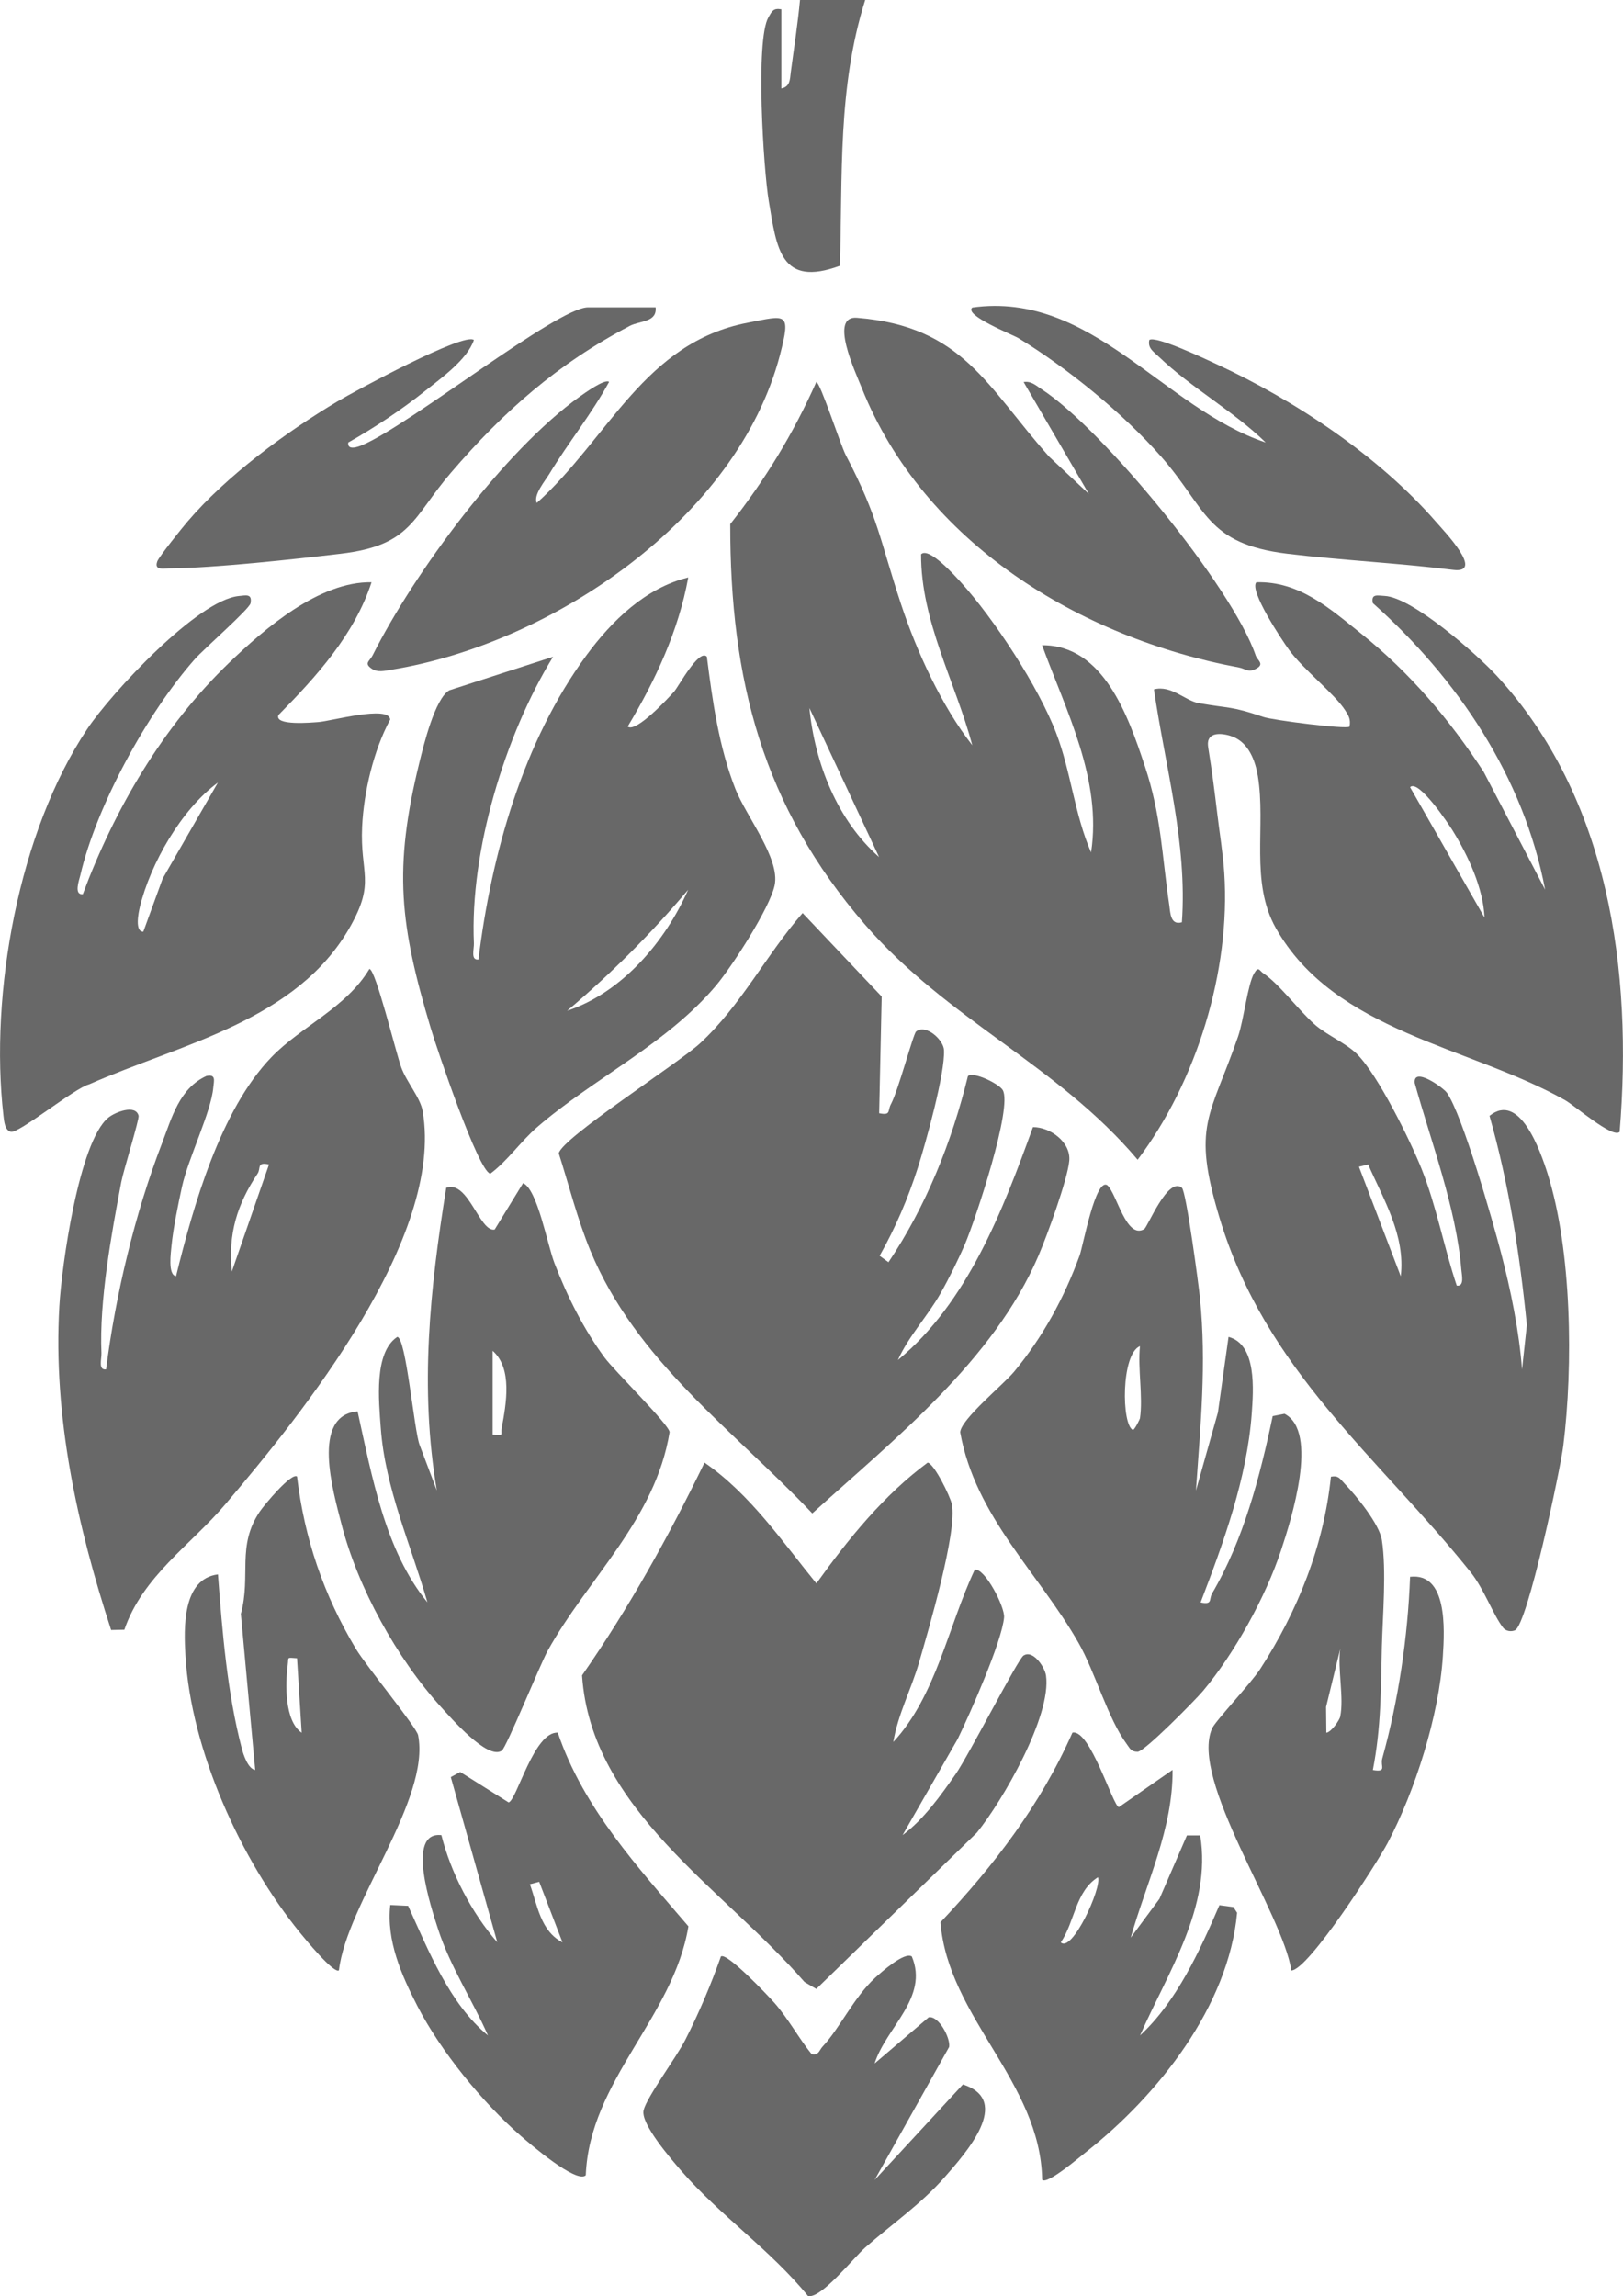 <!-- <svg id="loader-svg" xmlns="http://www.w3.org/2000/svg" viewBox="0 0 174.25 246.47">
  <defs>
    <clipPath id="reveal-clip">
      <rect id="reveal-rect" x="0" y="246.47" width="174.25" height="246.47" />
    </clipPath>
  </defs>
  <g clip-path="url(#reveal-clip)" fill="#216639">
    <path class="cls-1" d="M160.65,72.49c-2.17-2.34-9.05-8.38-11.99-8.52-.75-.03-1.48-.28-1.27.77,9.09,8.1,16.21,18.67,18.5,30.76l-6.6-12.65c-3.66-5.61-7.92-10.65-13.16-14.84-3.38-2.7-6.62-5.63-11.24-5.51-.82.85,2.74,6.21,3.5,7.25,1.52,2.1,4.87,4.7,6.02,6.48.4.61.62.99.48,1.77-.34.32-8.24-.7-9.22-1.03-3.58-1.21-3.49-.88-7-1.5-1.41-.25-2.94-1.96-4.78-1.47,1.21,8.32,3.6,16.52,3,25-1.26.37-1.24-1.08-1.36-1.88-.79-5.34-.85-9.59-2.62-14.89-1.78-5.37-4.44-13.01-11.03-12.97,2.59,7.08,6.45,14.44,5.26,22.24-1.77-4.05-2.16-8.65-3.73-12.77-1.89-4.98-6.67-12.28-10.26-16.24-.57-.62-3.43-3.84-4.26-2.99-.03,7.16,3.68,13.7,5.5,20.5-3.27-4.18-5.96-10.03-7.64-15.11-2.3-6.96-2.42-9.3-5.95-16.05-.58-1.12-2.74-7.83-3.16-7.83-2.47,5.54-5.49,10.49-9.24,15.25-.02,16.7,3.47,30.29,14.48,43,8.84,10.22,20.68,15.06,29.26,25.23,6.33-8.38,9.99-20.26,9.3-30.78-.14-2.12-.5-4.25-.75-6.36-.28-2.33-.57-4.64-.95-6.95-.04-.28-.09-.56-.03-.83.23-1.13,1.93-.78,2.67-.48,1.67.66,2.38,2.54,2.66,4.18.9,5.39-.87,11.41,1.95,16.38,6.33,11.14,20.76,12.65,31.05,18.45,1.03.58,5.12,4.15,5.85,3.4,1.42-17.25-1.11-35.87-13.24-49.01ZM86.9,76l7.48,16c-4.5-3.95-6.91-10.13-7.48-16ZM151.39,84.5c.9-.92,4.21,4.06,4.58,4.67,1.64,2.66,3.29,6.18,3.41,9.33l-7.99-14Z"/>
    <path class="cls-1" d="M94.4,119.5c1.29.26.87-.27,1.25-.97.81-1.5,2.39-7.55,2.71-7.81,1.05-.82,2.93.89,2.99,1.99.13,2.49-1.96,9.97-2.82,12.67-1.05,3.28-2.4,6.43-4.09,9.42l.95.69c4.06-6.06,6.79-12.89,8.53-19.98.61-.52,3.33.83,3.73,1.49,1.11,1.81-2.93,13.91-4.02,16.48-.73,1.71-1.73,3.73-2.65,5.35-1.39,2.46-3.42,4.58-4.58,7.16,7.48-6.16,11.27-16.09,14.5-25,1.83-.02,4.09,1.6,3.9,3.62s-2.38,8.03-3.32,10.21c-4.82,11.23-15.44,19.63-24.27,27.63-8.54-9.01-18.95-16.39-23.83-28.21-1.38-3.35-2.29-6.99-3.39-10.44.32-1.63,12.86-9.68,15.16-11.8,4.4-4.06,7.12-9.52,11.02-13.99l8.49,8.96-.27,12.52Z"/>
    <path class="cls-1" d="M95.9,187c4.62-4.98,5.89-12.43,8.75-18.5,1.05-.24,3.25,3.97,3.15,5.12-.23,2.59-3.68,10.38-4.98,13.05l-5.92,10.32c2.28-1.7,4.07-4.22,5.7-6.55,1.38-1.98,6.67-12.32,7.28-12.72,1.04-.69,2.3,1.28,2.42,2.12.63,4.32-4.67,13.49-7.42,16.88l-17.24,16.78-1.27-.75c-8.71-10.05-22.91-18.46-23.88-32.91,5.04-7.24,9.3-14.92,13.15-22.84,4.93,3.42,8.29,8.4,12.01,12.97,3.42-4.77,7.25-9.5,11.95-12.97.71.14,2.41,3.61,2.59,4.45.63,2.88-2.52,13.56-3.53,17.04-.83,2.85-2.26,5.54-2.75,8.49Z"/>
    <path class="cls-1" d="M73.89,62c-1.04,5.71-3.53,11.05-6.5,15.99.86.73,4.38-3.07,4.99-3.76.47-.53,2.66-4.63,3.51-3.74.61,4.8,1.29,9.68,3.06,14.19,1.17,2.97,4.82,7.47,4.22,10.34-.51,2.44-4.57,8.7-6.27,10.74-5.28,6.29-13.21,10.02-19.25,15.25-1.79,1.56-3.12,3.56-5.01,4.98-1.3-.28-5.75-13.46-6.39-15.61-3.32-11.1-4.03-17.1-1.23-28.5.47-1.93,1.68-6.89,3.22-7.78l11.14-3.6c-5.16,8.39-8.94,20.87-8.5,30.75.03.61-.38,1.86.49,1.74,1.38-11.27,4.79-23.4,11.6-32.66,2.73-3.71,6.35-7.23,10.91-8.34ZM60.89,108.5c5.92-1.97,10.55-7.45,12.99-12.99-4.02,4.75-8.24,8.98-12.99,12.99Z"/>
    <path class="cls-1" d="M13.34,174.94l-1.41.03c-3.64-11.15-6.24-22.9-5.56-34.74.24-4.24,2.09-17.64,5.25-20.25.73-.6,2.94-1.48,3.26-.21.09.36-1.63,5.9-1.86,7.11-1.06,5.6-2.37,12.76-2.13,18.37.03.61-.38,1.86.5,1.74,1.01-7.99,3.09-16.72,6-24.26,1.05-2.74,1.86-5.9,4.77-7.23,1.05-.22.81.5.74,1.24-.23,2.62-2.69,7.59-3.36,10.64-.4,1.82-.96,4.56-1.13,6.37-.06.65-.42,3.11.49,3.24,1.85-7.53,4.75-17.81,10.24-23.51,3.17-3.29,8.02-5.29,10.52-9.47.66,0,2.84,8.98,3.42,10.57s2.05,3.24,2.3,4.7c2.33,13.57-12.93,32.49-21.22,42.23-3.67,4.31-8.86,7.72-10.81,13.43ZM28.89,125c-1.37-.31-.85.42-1.24.99-2.19,3.28-3.18,6.5-2.76,10.5l3.99-11.49Z"/>
    <path class="cls-1" d="M145.72,113.18c2.22,2.21,5.7,9.25,6.92,12.33,1.61,4.05,2.38,8.37,3.76,12.49.86.13.53-1.19.49-1.73-.54-6.58-3.24-13.67-5-20.01-.19-1.82,3.05.47,3.46,1.05,1.68,2.41,4.92,13.77,5.81,17.19,1.04,3.99,1.94,8.38,2.25,12.5l.52-4.77c-.76-7.56-1.93-15.12-4.01-22.45,3.23-2.62,5.45,3.72,6.24,6.22,2.6,8.24,2.75,20.62,1.68,29.19-.31,2.5-3.83,19.19-5.19,19.81-.36.16-.95.14-1.29-.3-1.07-1.4-2.02-4.12-3.47-5.94-9.94-12.4-22.02-21.62-26.96-38.04-3.01-9.99-1.01-10.77,1.99-19.45.61-1.76,1.03-5.59,1.72-6.78.5-.85.58-.27,1.01,0,1.63,1.07,3.83,4.01,5.51,5.49,1.28,1.13,3.37,2,4.56,3.19ZM146.89,125l-.99.24,4.49,11.76c.51-4.38-1.82-8.18-3.5-12Z"/>
    <path class="cls-1" d="M39.89,62.5c-1.83,5.62-5.92,10.12-9.99,14.25-.5,1.2,3.66.8,4.27.76,1.35-.09,7.61-1.85,7.72-.27-1.78,3.29-2.83,7.77-3.01,11.48-.24,5.09,1.46,5.89-1.27,10.73-5.73,10.16-18.16,12.58-28.05,16.95-1.54.39-7.56,5.31-8.4,5.09-.66-.18-.72-1.14-.79-1.72-1.5-13.14,1.62-30.48,9.01-41.54,2.55-3.81,11.82-13.82,16.26-14.25.76-.07,1.45-.28,1.26.77-.11.62-5.01,4.9-5.99,6.01-5.07,5.74-10.57,15.75-12.29,23.21-.12.51-.72,2.1.27,2.02,3.42-9.17,8.6-18.01,15.68-24.82,3.88-3.73,9.72-8.76,15.32-8.67ZM15.39,100l2.07-5.68,5.93-10.31c-3.9,2.85-7.25,8.7-8.38,13.37-.12.51-.58,2.65.38,2.63Z"/>
    <path class="cls-1" d="M53.84,187.94c-1.53.96-5.4-3.51-6.46-4.67-4.78-5.26-8.99-12.87-10.74-19.76-.85-3.33-3.29-11.58,1.75-12.01,1.53,6.9,2.95,14.97,7.5,20.5-1.77-6.18-4.54-12.22-5.01-18.73-.21-2.9-.75-8.09,1.77-9.76.94,0,1.81,10.07,2.4,11.59l1.85,4.9c-1.86-10.98-.75-21.6,1.01-32.5,2.36-.87,3.59,4.82,5.2,4.48l3.05-4.98c1.55.68,2.6,6.61,3.38,8.62,1.38,3.57,3.11,7.04,5.38,10.12,1.05,1.42,6.93,7.19,6.97,7.99-1.53,9.36-8.73,15.64-13.07,23.43-.82,1.47-4.46,10.46-4.96,10.78ZM52.89,145v9c1.31.1.83.07.98-.75.47-2.53,1.18-6.36-.98-8.25Z"/>
    <path class="cls-1" d="M122.84,131.94c.38-.22,2.54-5.69,4.05-4.44.46.38,1.79,10.31,1.94,11.82.72,7.11.06,13.6-.43,20.68l2.36-8.38,1.14-8.11c3.05.8,2.67,5.7,2.49,8.24-.51,6.95-3.02,13.81-5.49,20.26,1.33.28.86-.34,1.24-.98,3.37-5.74,5.13-12.52,6.5-19.02l1.27-.25c3.72,1.92.73,11.33-.37,14.65-1.64,4.98-5.02,11.11-8.39,15.11-.82.97-6.28,6.52-7.01,6.52s-.83-.37-1.18-.84c-2-2.69-3.38-7.71-5.16-10.84-4.24-7.46-11.09-13.56-12.71-22.61.05-1.38,4.62-5.1,5.79-6.51,3.07-3.7,5.39-7.95,7.03-12.47.37-1.01,1.71-8.44,2.99-7.53,1.02.95,2.02,5.81,3.94,4.7ZM122.39,152.25c.34-2.34-.25-5.33,0-7.75-2.04.84-1.99,8.46-.75,9,.24-.12.73-1.16.75-1.25Z"/>
    <path class="cls-1" d="M59.89,186c2.75,8.12,8.64,14.49,14.02,20.78-1.62,9.79-10.62,16.56-11.02,26.72-.99.94-6.02-3.39-7-4.25-4.09-3.56-8.59-9.09-11.08-13.92-1.71-3.33-3.34-7.02-2.91-10.84l1.92.09c2.18,4.8,4.46,10.55,8.57,13.91-1.69-3.83-4.05-7.38-5.35-11.39-.75-2.31-3.5-10.54.35-10.11,1.01,4.04,3.26,8.37,6,11.5l-4.99-17.73,1.01-.55,5.2,3.27c.88-.26,2.73-7.65,5.28-7.49ZM57.89,202l-1,.26c.81,2.23,1.13,5.02,3.5,6.24l-2.5-6.5Z"/>
    <path class="cls-1" d="M125.89,190c.05,6.3-2.8,12.06-4.49,17.99l3.08-4.16,2.95-6.81h1.43c1.25,7.69-3.48,14.69-6.46,21.47,3.91-3.6,6.42-9.1,8.52-13.98l1.5.2.4.61c-.92,10.04-8.49,19.59-16.19,25.66-.69.54-4.19,3.55-4.74,3.01-.16-10.5-10.1-17.42-10.92-27.64,5.79-6.15,10.73-12.6,14.17-20.36,1.9-.43,4.36,7.94,4.99,7.99l5.75-3.99ZM113.89,208.5c1.19,1.19,4.43-5.88,3.99-6.99-2.43,1.51-2.48,4.79-3.99,6.99Z"/>
    <path class="cls-1" d="M97.89,210c1.87,4.42-2.76,7.62-3.99,11.5l5.81-4.96c1.07-.19,2.36,2.24,2.19,3.19l-8,14.28,9.48-10.26c5.37,1.73.3,7.38-2,10-2.56,2.9-5.62,4.98-8.49,7.51-1.28,1.13-4.77,5.55-6.14,5.2-4.04-4.96-9.44-8.63-13.61-13.44-1.08-1.25-4.4-5.07-4.04-6.51s3.5-5.63,4.48-7.56c1.46-2.86,2.75-5.91,3.82-8.94.64-.46,5.06,4.21,5.75,4.99,1.49,1.7,2.58,3.75,4,5.51.73.18.82-.46,1.17-.83,1.82-1.93,3.37-5.3,5.63-7.37.64-.59,3.16-2.83,3.94-2.3Z"/>
    <path class="cls-1" d="M31.89,158.5c.8,6.68,2.86,12.7,6.3,18.46,1.08,1.82,6.53,8.44,6.7,9.3,1.36,6.89-7.68,18.12-8.5,25.24-.54.41-3.67-3.41-4.19-4.05-6.35-7.8-11.69-19.58-12.29-29.71-.18-3.03-.33-8.26,3.49-8.74.47,6.17.99,12.68,2.56,18.69.16.62.67,2.2,1.44,2.3l-1.54-16.75c1.12-4.13-.48-7.28,2.04-11,.43-.64,3.37-4.19,3.99-3.75ZM31.89,178c-1.17-.07-.88-.17-1,.74-.26,2-.35,6,1.5,7.26l-.5-8Z"/>
    <path class="cls-1" d="M147.4,190c1.54.26.78-.43,1-1.22,1.74-6.24,2.75-13.06,2.99-19.52,4.02-.47,3.71,5.59,3.52,8.52-.4,6.32-2.98,14.48-5.94,20.07-1.15,2.17-8.49,13.62-10.33,13.67-.88-6.05-10.97-20.53-8.5-26,.37-.81,4.14-4.8,5.15-6.35,4.03-6.21,6.84-13.25,7.6-20.65.83-.19,1.01.27,1.49.76,1.24,1.28,3.71,4.32,3.98,6.02.51,3.27.09,8.12,0,11.45-.11,4.63-.07,8.66-.97,13.27ZM143.89,184.25c.42-1.97-.3-5.11,0-7.25l-1.52,6.23.03,2.77c.56-.09,1.41-1.36,1.5-1.75Z"/>
    <path class="cls-1" d="M65.39,41c-1.87,3.44-4.38,6.51-6.4,9.85-.47.78-1.75,2.28-1.36,3.14,7.76-7,11.54-17.21,22.65-19.35,4.14-.8,4.68-1.23,3.46,3.46-4.6,17.58-24.46,30.99-41.72,33.79-.73.12-1.48.33-2.14-.13-.82-.58-.19-.79.12-1.4,4.43-8.85,14.2-22.04,22.23-27.78.51-.36,2.73-1.97,3.17-1.58Z"/>
    <path class="cls-1" d="M116.89,53l-6.99-11.99c.82-.14,1.34.39,1.96.79,6.54,4.25,20.46,21.24,22.95,28.55.19.54.98.91.09,1.41s-1.17.02-1.89-.11c-17.07-3.17-33.85-13.38-40.49-30.01-.71-1.77-3.52-7.77-.52-7.53,11.41.92,13.96,7.42,20.64,14.91l4.25,3.99Z"/>
    <path class="cls-1" d="M70.39,33c.16,1.61-1.69,1.42-2.77,1.98-7.74,4.06-13.57,9.19-19.22,15.78-4.12,4.8-4.2,7.78-11.82,8.68-4.97.59-13.63,1.54-18.43,1.57-.61,0-1.63.24-1.26-.76.19-.5,2.66-3.59,3.24-4.26,4.2-4.92,10.55-9.59,16.1-12.9,1.85-1.1,13.65-7.48,14.65-6.59-.74,2.12-3.48,4.06-5.26,5.48-2.53,2.02-5.42,3.93-8.23,5.52-.12.91,1.08.46,1.52.27,5.1-2.16,20.94-14.78,24.22-14.78h7.25Z"/>
    <path class="cls-1" d="M135.89,47.5c-3.43-3.36-8.06-5.91-11.51-9.24-.54-.52-1.17-.88-.99-1.76.61-.54,6.12,2.08,7.18,2.57,8.47,3.91,17.44,9.87,23.58,16.92.91,1.05,5.31,5.61,1.86,5.18-5.95-.74-11.92-1.02-17.8-1.73-8.77-1.07-8.64-4.84-13.56-10.44-4.08-4.64-10.02-9.47-15.3-12.7-.63-.38-5.91-2.46-4.96-3.29,12.79-1.78,20.46,10.78,31.5,14.49Z"/>
    <path class="cls-1" d="M92.89,0c-2.98,9.45-2.41,18.81-2.72,28.53-6.37,2.34-6.78-1.85-7.63-6.93-.58-3.43-1.45-17.3-.04-19.74.37-.65.53-1.02,1.39-.86v8.5c.94-.19.92-.98,1.01-1.74.34-2.59.75-5.17.99-7.76h7Z"/>
  
  </g>
</svg> -->

<svg id="loader-svg" xmlns="http://www.w3.org/2000/svg" viewBox="0 0 174.25 246.47">
  <defs>
    <clipPath id="reveal-clip">
      <path id="reveal-wave" d="" />
    </clipPath>
  </defs>

  <!-- Capa 1: Silueta gris estática -->
  <g class="loader-outline" fill="#686868">
    <path class="cls-1" d="M160.65,72.49c-2.17-2.34-9.05-8.38-11.99-8.52-.75-.03-1.48-.28-1.27.77,9.09,8.1,16.21,18.67,18.5,30.76l-6.6-12.65c-3.66-5.61-7.92-10.65-13.16-14.84-3.38-2.7-6.62-5.63-11.24-5.51-.82.85,2.74,6.21,3.5,7.25,1.52,2.1,4.87,4.7,6.02,6.48.4.61.62.99.48,1.77-.34.32-8.24-.7-9.22-1.03-3.58-1.21-3.49-.88-7-1.5-1.41-.25-2.94-1.96-4.78-1.47,1.21,8.32,3.6,16.52,3,25-1.26.37-1.24-1.08-1.36-1.88-.79-5.34-.85-9.59-2.62-14.89-1.78-5.37-4.44-13.01-11.03-12.97,2.59,7.08,6.45,14.44,5.26,22.24-1.77-4.05-2.16-8.65-3.73-12.77-1.89-4.98-6.67-12.28-10.26-16.24-.57-.62-3.43-3.84-4.26-2.99-.03,7.16,3.68,13.7,5.5,20.5-3.27-4.18-5.96-10.03-7.64-15.11-2.3-6.96-2.42-9.3-5.95-16.05-.58-1.12-2.74-7.83-3.16-7.83-2.47,5.54-5.49,10.49-9.24,15.25-.02,16.7,3.47,30.29,14.48,43,8.84,10.22,20.68,15.06,29.26,25.23,6.33-8.38,9.99-20.26,9.3-30.78-.14-2.12-.5-4.25-.75-6.36-.28-2.33-.57-4.64-.95-6.95-.04-.28-.09-.56-.03-.83.23-1.13,1.93-.78,2.67-.48,1.67.66,2.38,2.54,2.66,4.18.9,5.39-.87,11.41,1.95,16.38,6.33,11.14,20.76,12.65,31.05,18.45,1.03.58,5.12,4.15,5.85,3.4,1.42-17.25-1.11-35.87-13.24-49.01ZM86.9,76l7.48,16c-4.5-3.95-6.91-10.13-7.48-16ZM151.39,84.5c.9-.92,4.21,4.06,4.58,4.67,1.64,2.66,3.29,6.18,3.41,9.33l-7.99-14Z"/>
    <path class="cls-1" d="M94.4,119.5c1.29.26.87-.27,1.25-.97.81-1.5,2.39-7.55,2.71-7.81,1.05-.82,2.93.89,2.99,1.99.13,2.49-1.96,9.97-2.82,12.67-1.05,3.28-2.4,6.43-4.09,9.42l.95.69c4.06-6.06,6.79-12.89,8.53-19.98.61-.52,3.33.83,3.73,1.49,1.11,1.81-2.93,13.91-4.02,16.48-.73,1.71-1.73,3.73-2.65,5.35-1.39,2.46-3.42,4.58-4.58,7.16,7.48-6.16,11.27-16.09,14.5-25,1.83-.02,4.09,1.6,3.9,3.62s-2.38,8.03-3.32,10.21c-4.82,11.23-15.44,19.63-24.27,27.63-8.54-9.01-18.95-16.39-23.83-28.21-1.38-3.35-2.29-6.99-3.39-10.44.32-1.63,12.86-9.68,15.16-11.8,4.4-4.06,7.12-9.52,11.02-13.99l8.49,8.96-.27,12.52Z"/>
    <path class="cls-1" d="M95.9,187c4.62-4.98,5.89-12.43,8.75-18.5,1.05-.24,3.25,3.97,3.15,5.12-.23,2.59-3.68,10.38-4.98,13.05l-5.92,10.32c2.28-1.7,4.07-4.22,5.7-6.55,1.38-1.98,6.67-12.32,7.28-12.72,1.04-.69,2.3,1.28,2.42,2.12.63,4.32-4.67,13.49-7.42,16.88l-17.24,16.78-1.27-.75c-8.71-10.05-22.91-18.46-23.88-32.91,5.04-7.24,9.3-14.92,13.15-22.84,4.93,3.42,8.29,8.4,12.01,12.97,3.42-4.77,7.25-9.5,11.95-12.97.71.14,2.41,3.61,2.59,4.45.63,2.88-2.52,13.56-3.53,17.04-.83,2.85-2.26,5.54-2.75,8.49Z"/>
    <path class="cls-1" d="M73.89,62c-1.04,5.71-3.53,11.05-6.5,15.99.86.73,4.38-3.07,4.99-3.76.47-.53,2.66-4.63,3.51-3.74.61,4.8,1.29,9.68,3.06,14.19,1.17,2.97,4.82,7.47,4.22,10.34-.51,2.44-4.57,8.7-6.27,10.74-5.28,6.29-13.21,10.02-19.25,15.25-1.79,1.56-3.12,3.56-5.01,4.98-1.3-.28-5.75-13.46-6.39-15.61-3.32-11.1-4.03-17.1-1.23-28.5.47-1.93,1.68-6.89,3.22-7.78l11.14-3.6c-5.16,8.39-8.94,20.87-8.5,30.75.03.61-.38,1.86.49,1.74,1.38-11.27,4.79-23.4,11.6-32.66,2.73-3.71,6.35-7.23,10.91-8.34ZM60.89,108.5c5.92-1.97,10.55-7.45,12.99-12.99-4.02,4.75-8.24,8.98-12.99,12.99Z"/>
    <path class="cls-1" d="M13.34,174.94l-1.41.03c-3.64-11.15-6.24-22.9-5.56-34.74.24-4.24,2.09-17.64,5.25-20.25.73-.6,2.94-1.48,3.26-.21.09.36-1.63,5.9-1.86,7.11-1.06,5.6-2.37,12.76-2.13,18.37.03.61-.38,1.86.5,1.74,1.01-7.99,3.09-16.72,6-24.26,1.05-2.74,1.86-5.9,4.77-7.23,1.05-.22.81.5.74,1.24-.23,2.62-2.69,7.59-3.36,10.64-.4,1.82-.96,4.56-1.13,6.37-.06.65-.42,3.11.49,3.24,1.85-7.53,4.75-17.81,10.24-23.51,3.17-3.29,8.02-5.29,10.52-9.47.66,0,2.84,8.98,3.42,10.57s2.05,3.24,2.3,4.7c2.33,13.57-12.93,32.49-21.22,42.23-3.67,4.31-8.86,7.72-10.81,13.43ZM28.89,125c-1.37-.31-.85.42-1.24.99-2.19,3.28-3.18,6.5-2.76,10.5l3.99-11.49Z"/>
    <path class="cls-1" d="M145.72,113.18c2.22,2.21,5.7,9.25,6.92,12.33,1.61,4.05,2.38,8.37,3.76,12.49.86.13.53-1.19.49-1.73-.54-6.58-3.24-13.67-5-20.01-.19-1.82,3.05.47,3.46,1.05,1.68,2.41,4.92,13.77,5.81,17.19,1.04,3.99,1.94,8.38,2.25,12.5l.52-4.77c-.76-7.56-1.93-15.12-4.01-22.45,3.23-2.62,5.45,3.72,6.24,6.22,2.6,8.24,2.75,20.62,1.68,29.19-.31,2.5-3.83,19.19-5.19,19.81-.36.16-.95.14-1.29-.3-1.07-1.4-2.02-4.12-3.47-5.94-9.94-12.4-22.02-21.62-26.96-38.04-3.01-9.99-1.01-10.77,1.99-19.45.61-1.76,1.03-5.59,1.72-6.78.5-.85.58-.27,1.01,0,1.63,1.07,3.83,4.01,5.51,5.49,1.28,1.13,3.37,2,4.56,3.19ZM146.89,125l-.99.24,4.49,11.76c.51-4.38-1.82-8.18-3.5-12Z"/>
    <path class="cls-1" d="M39.89,62.5c-1.83,5.62-5.92,10.12-9.99,14.25-.5,1.2,3.66.8,4.27.76,1.35-.09,7.61-1.85,7.72-.27-1.78,3.29-2.83,7.77-3.01,11.48-.24,5.09,1.46,5.89-1.27,10.73-5.73,10.16-18.16,12.58-28.05,16.95-1.54.39-7.56,5.31-8.4,5.09-.66-.18-.72-1.14-.79-1.72-1.5-13.14,1.62-30.48,9.01-41.54,2.55-3.81,11.82-13.82,16.26-14.25.76-.07,1.45-.28,1.26.77-.11.62-5.01,4.9-5.99,6.01-5.07,5.74-10.57,15.75-12.29,23.21-.12.51-.72,2.1.27,2.02,3.42-9.17,8.6-18.01,15.68-24.82,3.88-3.73,9.72-8.76,15.32-8.67ZM15.39,100l2.07-5.68,5.93-10.31c-3.9,2.85-7.25,8.7-8.38,13.37-.12.51-.58,2.65.38,2.63Z"/>
    <path class="cls-1" d="M53.84,187.94c-1.53.96-5.4-3.51-6.46-4.67-4.78-5.26-8.99-12.87-10.74-19.76-.85-3.33-3.29-11.58,1.75-12.01,1.53,6.9,2.95,14.97,7.5,20.5-1.77-6.18-4.54-12.22-5.01-18.73-.21-2.9-.75-8.09,1.77-9.76.94,0,1.81,10.07,2.4,11.59l1.85,4.9c-1.86-10.98-.75-21.6,1.01-32.5,2.36-.87,3.59,4.82,5.2,4.48l3.05-4.98c1.55.68,2.6,6.61,3.38,8.62,1.38,3.57,3.11,7.04,5.38,10.12,1.05,1.42,6.93,7.19,6.97,7.99-1.53,9.36-8.73,15.64-13.07,23.43-.82,1.47-4.46,10.46-4.96,10.78ZM52.89,145v9c1.31.1.83.07.98-.75.47-2.53,1.18-6.36-.98-8.25Z"/>
    <path class="cls-1" d="M122.84,131.94c.38-.22,2.54-5.69,4.05-4.44.46.38,1.79,10.31,1.94,11.82.72,7.11.06,13.6-.43,20.68l2.36-8.38,1.14-8.11c3.05.8,2.67,5.7,2.49,8.24-.51,6.95-3.02,13.81-5.49,20.26,1.33.28.86-.34,1.24-.98,3.37-5.74,5.13-12.52,6.5-19.02l1.27-.25c3.72,1.92.73,11.33-.37,14.65-1.64,4.98-5.02,11.11-8.39,15.11-.82.97-6.28,6.52-7.01,6.52s-.83-.37-1.18-.84c-2-2.69-3.38-7.71-5.16-10.84-4.24-7.46-11.09-13.56-12.71-22.61.05-1.38,4.62-5.1,5.79-6.51,3.07-3.7,5.39-7.95,7.03-12.47.37-1.01,1.71-8.44,2.99-7.53,1.02.95,2.02,5.81,3.94,4.7ZM122.39,152.25c.34-2.34-.25-5.33,0-7.75-2.04.84-1.99,8.46-.75,9,.24-.12.73-1.16.75-1.25Z"/>
    <path class="cls-1" d="M59.89,186c2.75,8.12,8.64,14.49,14.02,20.78-1.62,9.79-10.62,16.56-11.02,26.72-.99.94-6.02-3.39-7-4.25-4.09-3.56-8.59-9.09-11.08-13.92-1.71-3.33-3.34-7.02-2.91-10.84l1.92.09c2.18,4.8,4.46,10.55,8.57,13.91-1.69-3.83-4.05-7.38-5.35-11.39-.75-2.31-3.5-10.54.35-10.11,1.01,4.04,3.26,8.37,6,11.5l-4.99-17.73,1.01-.55,5.2,3.27c.88-.26,2.73-7.65,5.28-7.49ZM57.89,202l-1,.26c.81,2.23,1.13,5.02,3.5,6.24l-2.5-6.5Z"/>
    <path class="cls-1" d="M125.89,190c.05,6.3-2.8,12.06-4.49,17.99l3.08-4.16,2.95-6.81h1.43c1.25,7.69-3.48,14.69-6.46,21.47,3.91-3.6,6.42-9.1,8.52-13.98l1.5.2.4.61c-.92,10.04-8.49,19.59-16.19,25.66-.69.54-4.19,3.55-4.74,3.01-.16-10.5-10.1-17.42-10.92-27.64,5.79-6.15,10.73-12.6,14.17-20.36,1.9-.43,4.36,7.94,4.99,7.99l5.75-3.99ZM113.89,208.5c1.19,1.19,4.43-5.88,3.99-6.99-2.43,1.51-2.48,4.79-3.99,6.99Z"/>
    <path class="cls-1" d="M97.89,210c1.87,4.42-2.76,7.62-3.99,11.5l5.81-4.96c1.07-.19,2.36,2.24,2.19,3.19l-8,14.28,9.48-10.26c5.37,1.73.3,7.38-2,10-2.56,2.9-5.62,4.98-8.49,7.51-1.28,1.13-4.77,5.55-6.14,5.2-4.04-4.96-9.44-8.63-13.61-13.44-1.08-1.25-4.4-5.07-4.04-6.51s3.5-5.63,4.48-7.56c1.46-2.86,2.75-5.91,3.82-8.94.64-.46,5.06,4.21,5.75,4.99,1.49,1.7,2.58,3.75,4,5.51.73.18.82-.46,1.17-.83,1.82-1.93,3.37-5.3,5.63-7.37.64-.59,3.16-2.83,3.94-2.3Z"/>
    <path class="cls-1" d="M31.89,158.5c.8,6.68,2.86,12.7,6.3,18.46,1.08,1.82,6.53,8.44,6.7,9.3,1.36,6.89-7.68,18.12-8.5,25.24-.54.41-3.67-3.41-4.19-4.05-6.35-7.8-11.69-19.58-12.29-29.71-.18-3.03-.33-8.26,3.49-8.74.47,6.17.99,12.68,2.56,18.69.16.62.67,2.2,1.44,2.3l-1.54-16.75c1.12-4.13-.48-7.28,2.04-11,.43-.64,3.37-4.19,3.99-3.75ZM31.89,178c-1.17-.07-.88-.17-1,.74-.26,2-.35,6,1.5,7.26l-.5-8Z"/>
    <path class="cls-1" d="M147.4,190c1.54.26.78-.43,1-1.22,1.74-6.24,2.75-13.06,2.99-19.52,4.02-.47,3.71,5.59,3.52,8.52-.4,6.32-2.98,14.48-5.94,20.07-1.15,2.17-8.49,13.62-10.33,13.67-.88-6.05-10.97-20.53-8.5-26,.37-.81,4.14-4.8,5.15-6.35,4.03-6.21,6.84-13.25,7.6-20.65.83-.19,1.01.27,1.49.76,1.24,1.28,3.71,4.32,3.98,6.02.51,3.27.09,8.12,0,11.45-.11,4.63-.07,8.66-.97,13.27ZM143.89,184.25c.42-1.97-.3-5.11,0-7.25l-1.52,6.23.03,2.77c.56-.09,1.41-1.36,1.5-1.75Z"/>
    <path class="cls-1" d="M65.39,41c-1.87,3.44-4.38,6.51-6.4,9.85-.47.78-1.75,2.28-1.36,3.14,7.76-7,11.54-17.21,22.65-19.35,4.14-.8,4.68-1.23,3.46,3.46-4.6,17.58-24.46,30.99-41.72,33.79-.73.12-1.48.33-2.14-.13-.82-.58-.19-.79.12-1.4,4.43-8.85,14.2-22.04,22.23-27.78.51-.36,2.73-1.97,3.17-1.58Z"/>
    <path class="cls-1" d="M116.89,53l-6.99-11.99c.82-.14,1.34.39,1.96.79,6.54,4.25,20.46,21.24,22.95,28.55.19.54.98.91.09,1.41s-1.17.02-1.89-.11c-17.07-3.17-33.85-13.38-40.49-30.01-.71-1.77-3.52-7.77-.52-7.53,11.41.92,13.96,7.42,20.64,14.91l4.25,3.99Z"/>
    <path class="cls-1" d="M70.39,33c.16,1.61-1.69,1.42-2.77,1.98-7.74,4.06-13.57,9.19-19.22,15.78-4.12,4.8-4.2,7.78-11.82,8.68-4.97.59-13.63,1.54-18.43,1.57-.61,0-1.63.24-1.26-.76.19-.5,2.66-3.59,3.24-4.26,4.2-4.92,10.55-9.59,16.1-12.9,1.85-1.1,13.65-7.48,14.65-6.59-.74,2.12-3.48,4.06-5.26,5.48-2.53,2.02-5.42,3.93-8.23,5.52-.12.91,1.08.46,1.52.27,5.1-2.16,20.94-14.78,24.22-14.78h7.25Z"/>
    <path class="cls-1" d="M135.89,47.5c-3.43-3.36-8.06-5.91-11.51-9.24-.54-.52-1.17-.88-.99-1.76.61-.54,6.12,2.08,7.18,2.57,8.47,3.91,17.44,9.87,23.58,16.92.91,1.05,5.31,5.61,1.86,5.18-5.95-.74-11.92-1.02-17.8-1.73-8.77-1.07-8.64-4.84-13.56-10.44-4.08-4.64-10.02-9.47-15.3-12.7-.63-.38-5.91-2.46-4.96-3.29,12.79-1.78,20.46,10.78,31.5,14.49Z"/>
    <path class="cls-1" d="M92.89,0c-2.98,9.45-2.41,18.81-2.72,28.53-6.37,2.34-6.78-1.85-7.63-6.93-.58-3.43-1.45-17.3-.04-19.74.37-.65.53-1.02,1.39-.86v8.5c.94-.19.92-.98,1.01-1.74.34-2.59.75-5.17.99-7.76h7Z"/>
  </g>

  <!-- Capa 2: Relleno verde con clip animado -->
  <g class="loader-fill" clip-path="url(#reveal-clip)" fill="#216639">
    <path class="cls-1" d="M160.65,72.49c-2.17-2.34-9.05-8.38-11.99-8.52-.75-.03-1.48-.28-1.27.77,9.09,8.1,16.21,18.67,18.5,30.76l-6.6-12.65c-3.66-5.61-7.92-10.65-13.16-14.84-3.38-2.7-6.62-5.63-11.24-5.51-.82.85,2.74,6.21,3.5,7.25,1.52,2.1,4.87,4.7,6.02,6.48.4.61.62.99.48,1.77-.34.32-8.24-.7-9.22-1.03-3.58-1.21-3.49-.88-7-1.5-1.41-.25-2.94-1.96-4.78-1.47,1.21,8.32,3.6,16.52,3,25-1.26.37-1.24-1.08-1.36-1.88-.79-5.34-.85-9.59-2.62-14.89-1.78-5.37-4.44-13.01-11.03-12.97,2.59,7.08,6.45,14.44,5.26,22.24-1.77-4.05-2.16-8.65-3.73-12.77-1.89-4.98-6.67-12.28-10.26-16.24-.57-.62-3.43-3.84-4.26-2.99-.03,7.16,3.68,13.7,5.5,20.5-3.27-4.18-5.96-10.03-7.64-15.11-2.3-6.96-2.42-9.3-5.95-16.05-.58-1.12-2.74-7.83-3.16-7.83-2.47,5.54-5.49,10.49-9.24,15.25-.02,16.7,3.47,30.29,14.48,43,8.84,10.22,20.68,15.06,29.26,25.23,6.33-8.38,9.99-20.26,9.3-30.78-.14-2.12-.5-4.25-.75-6.36-.28-2.33-.57-4.64-.95-6.95-.04-.28-.09-.56-.03-.83.23-1.13,1.93-.78,2.67-.48,1.67.66,2.38,2.54,2.66,4.18.9,5.39-.87,11.41,1.95,16.38,6.33,11.14,20.76,12.65,31.05,18.45,1.03.58,5.12,4.15,5.85,3.4,1.42-17.25-1.11-35.87-13.24-49.01ZM86.9,76l7.48,16c-4.5-3.95-6.91-10.13-7.48-16ZM151.39,84.5c.9-.92,4.21,4.06,4.58,4.67,1.64,2.66,3.29,6.18,3.41,9.33l-7.99-14Z"/>
    <path class="cls-1" d="M94.4,119.5c1.29.26.87-.27,1.25-.97.81-1.5,2.39-7.55,2.71-7.81,1.05-.82,2.93.89,2.99,1.99.13,2.49-1.96,9.97-2.82,12.67-1.05,3.28-2.4,6.43-4.09,9.42l.95.69c4.06-6.06,6.79-12.89,8.53-19.98.61-.52,3.33.83,3.73,1.49,1.11,1.81-2.93,13.91-4.02,16.48-.73,1.71-1.73,3.73-2.65,5.35-1.39,2.46-3.42,4.58-4.58,7.16,7.48-6.16,11.27-16.09,14.5-25,1.83-.02,4.09,1.6,3.9,3.62s-2.38,8.03-3.32,10.21c-4.82,11.23-15.44,19.63-24.27,27.63-8.54-9.01-18.95-16.39-23.83-28.21-1.38-3.35-2.29-6.99-3.39-10.44.32-1.63,12.86-9.68,15.16-11.8,4.4-4.06,7.12-9.52,11.02-13.99l8.49,8.96-.27,12.52Z"/>
    <path class="cls-1" d="M95.9,187c4.62-4.98,5.89-12.43,8.75-18.5,1.05-.24,3.25,3.97,3.15,5.12-.23,2.59-3.68,10.38-4.98,13.05l-5.92,10.32c2.28-1.7,4.07-4.22,5.7-6.55,1.38-1.98,6.67-12.32,7.28-12.72,1.04-.69,2.3,1.28,2.42,2.12.63,4.32-4.67,13.49-7.42,16.88l-17.24,16.78-1.27-.75c-8.71-10.05-22.91-18.46-23.88-32.91,5.04-7.24,9.3-14.92,13.15-22.84,4.93,3.42,8.29,8.4,12.01,12.97,3.42-4.77,7.25-9.5,11.95-12.97.71.14,2.41,3.61,2.59,4.45.63,2.88-2.52,13.56-3.53,17.04-.83,2.85-2.26,5.54-2.75,8.49Z"/>
    <path class="cls-1" d="M73.89,62c-1.04,5.71-3.53,11.05-6.5,15.99.86.73,4.38-3.07,4.99-3.76.47-.53,2.66-4.63,3.51-3.74.61,4.8,1.29,9.68,3.06,14.19,1.17,2.97,4.82,7.47,4.22,10.34-.51,2.44-4.57,8.7-6.27,10.74-5.28,6.29-13.21,10.02-19.25,15.25-1.79,1.56-3.12,3.56-5.01,4.98-1.3-.28-5.75-13.46-6.39-15.61-3.32-11.1-4.03-17.1-1.23-28.5.47-1.93,1.68-6.89,3.22-7.78l11.14-3.6c-5.16,8.39-8.94,20.87-8.5,30.75.03.61-.38,1.86.49,1.74,1.38-11.27,4.79-23.4,11.6-32.66,2.73-3.71,6.35-7.23,10.91-8.34ZM60.89,108.5c5.92-1.97,10.55-7.45,12.99-12.99-4.02,4.75-8.24,8.98-12.99,12.99Z"/>
    <path class="cls-1" d="M13.34,174.94l-1.41.03c-3.64-11.15-6.24-22.9-5.56-34.74.24-4.24,2.09-17.64,5.25-20.25.73-.6,2.94-1.48,3.26-.21.09.36-1.63,5.9-1.86,7.11-1.06,5.6-2.37,12.76-2.13,18.37.03.61-.38,1.86.5,1.74,1.01-7.99,3.09-16.72,6-24.26,1.05-2.74,1.86-5.9,4.77-7.23,1.05-.22.81.5.74,1.24-.23,2.62-2.69,7.59-3.36,10.64-.4,1.82-.96,4.56-1.13,6.37-.06.65-.42,3.11.49,3.24,1.85-7.53,4.75-17.81,10.24-23.51,3.17-3.29,8.02-5.29,10.52-9.47.66,0,2.84,8.98,3.42,10.57s2.05,3.24,2.3,4.7c2.33,13.57-12.93,32.49-21.22,42.23-3.67,4.31-8.86,7.72-10.81,13.43ZM28.89,125c-1.37-.31-.85.42-1.24.99-2.19,3.28-3.18,6.5-2.76,10.5l3.99-11.49Z"/>
    <path class="cls-1" d="M145.72,113.18c2.22,2.21,5.7,9.25,6.92,12.33,1.61,4.05,2.38,8.37,3.76,12.49.86.13.53-1.19.49-1.73-.54-6.58-3.24-13.67-5-20.01-.19-1.82,3.05.47,3.46,1.05,1.68,2.41,4.92,13.77,5.81,17.19,1.04,3.99,1.94,8.38,2.25,12.5l.52-4.77c-.76-7.56-1.93-15.12-4.01-22.45,3.23-2.62,5.45,3.72,6.24,6.22,2.6,8.24,2.75,20.62,1.68,29.19-.31,2.5-3.83,19.19-5.19,19.81-.36.16-.95.14-1.29-.3-1.07-1.4-2.02-4.12-3.47-5.94-9.94-12.4-22.02-21.62-26.96-38.04-3.01-9.99-1.01-10.77,1.99-19.45.61-1.76,1.03-5.59,1.72-6.78.5-.85.58-.27,1.01,0,1.63,1.07,3.83,4.01,5.51,5.49,1.28,1.13,3.37,2,4.56,3.19ZM146.89,125l-.99.24,4.49,11.76c.51-4.38-1.82-8.18-3.5-12Z"/>
    <path class="cls-1" d="M39.89,62.5c-1.83,5.62-5.92,10.12-9.99,14.25-.5,1.2,3.66.8,4.27.76,1.35-.09,7.61-1.85,7.72-.27-1.78,3.29-2.83,7.77-3.01,11.48-.24,5.09,1.46,5.89-1.27,10.73-5.73,10.16-18.16,12.58-28.05,16.95-1.54.39-7.56,5.31-8.4,5.09-.66-.18-.72-1.14-.79-1.72-1.5-13.14,1.62-30.48,9.01-41.54,2.55-3.81,11.82-13.82,16.26-14.25.76-.07,1.45-.28,1.26.77-.11.62-5.01,4.9-5.99,6.01-5.07,5.74-10.57,15.75-12.29,23.21-.12.51-.72,2.1.27,2.02,3.42-9.17,8.6-18.01,15.68-24.82,3.88-3.73,9.72-8.76,15.32-8.67ZM15.39,100l2.07-5.68,5.93-10.31c-3.9,2.85-7.25,8.7-8.38,13.37-.12.51-.58,2.65.38,2.63Z"/>
    <path class="cls-1" d="M53.84,187.94c-1.53.96-5.4-3.51-6.46-4.67-4.78-5.26-8.99-12.87-10.74-19.76-.85-3.33-3.29-11.58,1.75-12.01,1.53,6.9,2.95,14.97,7.5,20.5-1.77-6.18-4.54-12.22-5.01-18.73-.21-2.9-.75-8.09,1.77-9.76.94,0,1.81,10.07,2.4,11.59l1.85,4.9c-1.86-10.98-.75-21.6,1.01-32.5,2.36-.87,3.59,4.82,5.2,4.48l3.05-4.98c1.55.68,2.6,6.61,3.38,8.62,1.38,3.57,3.11,7.04,5.38,10.12,1.05,1.42,6.93,7.19,6.97,7.99-1.53,9.36-8.73,15.64-13.07,23.43-.82,1.47-4.46,10.46-4.96,10.78ZM52.89,145v9c1.31.1.83.07.98-.75.47-2.53,1.18-6.36-.98-8.25Z"/>
    <path class="cls-1" d="M122.84,131.94c.38-.22,2.54-5.69,4.05-4.44.46.38,1.79,10.31,1.94,11.82.72,7.11.06,13.6-.43,20.68l2.36-8.38,1.14-8.11c3.05.8,2.67,5.7,2.49,8.24-.51,6.95-3.02,13.81-5.49,20.26,1.33.28.86-.34,1.24-.98,3.37-5.74,5.13-12.52,6.5-19.02l1.27-.25c3.72,1.92.73,11.33-.37,14.65-1.64,4.98-5.02,11.11-8.39,15.11-.82.97-6.28,6.52-7.01,6.52s-.83-.37-1.18-.84c-2-2.69-3.38-7.71-5.16-10.84-4.24-7.46-11.09-13.56-12.71-22.61.05-1.38,4.62-5.1,5.79-6.51,3.07-3.7,5.39-7.95,7.03-12.47.37-1.01,1.71-8.44,2.99-7.53,1.02.95,2.02,5.81,3.94,4.7ZM122.39,152.25c.34-2.34-.25-5.33,0-7.75-2.04.84-1.99,8.46-.75,9,.24-.12.73-1.16.75-1.25Z"/>
    <path class="cls-1" d="M59.89,186c2.75,8.12,8.64,14.49,14.02,20.78-1.62,9.79-10.62,16.56-11.02,26.72-.99.94-6.02-3.39-7-4.25-4.09-3.56-8.59-9.09-11.08-13.92-1.71-3.33-3.34-7.02-2.91-10.84l1.92.09c2.18,4.8,4.46,10.55,8.57,13.91-1.69-3.83-4.05-7.38-5.35-11.39-.75-2.31-3.5-10.54.35-10.11,1.01,4.04,3.26,8.37,6,11.5l-4.99-17.73,1.01-.55,5.2,3.27c.88-.26,2.73-7.65,5.28-7.49ZM57.89,202l-1,.26c.81,2.23,1.13,5.02,3.5,6.24l-2.5-6.5Z"/>
    <path class="cls-1" d="M125.89,190c.05,6.3-2.8,12.06-4.49,17.99l3.08-4.16,2.95-6.81h1.43c1.25,7.69-3.48,14.69-6.46,21.47,3.91-3.6,6.42-9.1,8.52-13.98l1.5.2.4.61c-.92,10.04-8.49,19.59-16.19,25.66-.69.54-4.19,3.55-4.74,3.01-.16-10.5-10.1-17.42-10.92-27.64,5.79-6.15,10.73-12.6,14.17-20.36,1.9-.43,4.36,7.94,4.99,7.99l5.75-3.99ZM113.89,208.5c1.19,1.19,4.43-5.88,3.99-6.99-2.43,1.51-2.48,4.79-3.99,6.99Z"/>
    <path class="cls-1" d="M97.89,210c1.87,4.42-2.76,7.62-3.99,11.5l5.81-4.96c1.07-.19,2.36,2.24,2.19,3.19l-8,14.28,9.48-10.26c5.37,1.73.3,7.38-2,10-2.56,2.9-5.62,4.98-8.49,7.51-1.28,1.13-4.77,5.55-6.14,5.2-4.04-4.96-9.44-8.63-13.61-13.44-1.08-1.25-4.4-5.07-4.04-6.51s3.5-5.63,4.48-7.56c1.46-2.86,2.75-5.91,3.82-8.94.64-.46,5.06,4.21,5.75,4.99,1.49,1.7,2.58,3.75,4,5.51.73.18.82-.46,1.17-.83,1.82-1.93,3.37-5.3,5.63-7.37.64-.59,3.16-2.83,3.94-2.3Z"/>
    <path class="cls-1" d="M31.89,158.5c.8,6.68,2.86,12.7,6.3,18.46,1.08,1.82,6.53,8.44,6.7,9.3,1.36,6.89-7.68,18.12-8.5,25.24-.54.41-3.67-3.41-4.19-4.05-6.35-7.8-11.69-19.58-12.29-29.71-.18-3.03-.33-8.26,3.49-8.74.47,6.17.99,12.68,2.56,18.69.16.62.67,2.2,1.44,2.3l-1.54-16.75c1.12-4.13-.48-7.28,2.04-11,.43-.64,3.37-4.19,3.99-3.75ZM31.89,178c-1.17-.07-.88-.17-1,.74-.26,2-.35,6,1.5,7.26l-.5-8Z"/>
    <path class="cls-1" d="M147.4,190c1.54.26.78-.43,1-1.22,1.74-6.24,2.75-13.06,2.99-19.52,4.02-.47,3.71,5.59,3.52,8.52-.4,6.32-2.98,14.48-5.94,20.07-1.15,2.17-8.49,13.62-10.33,13.67-.88-6.05-10.97-20.53-8.5-26,.37-.81,4.14-4.8,5.15-6.35,4.03-6.21,6.84-13.25,7.6-20.65.83-.19,1.01.27,1.49.76,1.24,1.28,3.71,4.32,3.98,6.02.51,3.27.09,8.12,0,11.45-.11,4.63-.07,8.66-.97,13.27ZM143.89,184.25c.42-1.97-.3-5.11,0-7.25l-1.52,6.23.03,2.77c.56-.09,1.41-1.36,1.5-1.75Z"/>
    <path class="cls-1" d="M65.39,41c-1.87,3.44-4.38,6.51-6.4,9.85-.47.78-1.75,2.28-1.36,3.14,7.76-7,11.54-17.21,22.65-19.35,4.14-.8,4.68-1.23,3.46,3.46-4.6,17.58-24.46,30.99-41.72,33.79-.73.12-1.48.33-2.14-.13-.82-.58-.19-.79.12-1.4,4.43-8.85,14.2-22.04,22.23-27.78.51-.36,2.73-1.97,3.17-1.58Z"/>
    <path class="cls-1" d="M116.89,53l-6.99-11.99c.82-.14,1.34.39,1.96.79,6.54,4.25,20.46,21.24,22.95,28.55.19.54.98.91.09,1.41s-1.17.02-1.89-.11c-17.07-3.17-33.85-13.38-40.49-30.01-.71-1.77-3.52-7.77-.52-7.53,11.41.92,13.96,7.42,20.64,14.91l4.25,3.99Z"/>
    <path class="cls-1" d="M70.39,33c.16,1.61-1.69,1.42-2.77,1.98-7.74,4.06-13.57,9.19-19.22,15.78-4.12,4.8-4.2,7.78-11.82,8.68-4.97.59-13.63,1.54-18.43,1.57-.61,0-1.63.24-1.26-.76.19-.5,2.66-3.59,3.24-4.26,4.2-4.92,10.55-9.59,16.1-12.9,1.85-1.1,13.65-7.48,14.65-6.59-.74,2.12-3.48,4.06-5.26,5.48-2.53,2.02-5.42,3.93-8.23,5.52-.12.91,1.08.46,1.52.27,5.1-2.16,20.94-14.78,24.22-14.78h7.25Z"/>
    <path class="cls-1" d="M135.89,47.5c-3.43-3.36-8.06-5.91-11.51-9.24-.54-.52-1.17-.88-.99-1.76.61-.54,6.12,2.08,7.18,2.57,8.47,3.91,17.44,9.87,23.58,16.92.91,1.05,5.31,5.61,1.86,5.18-5.95-.74-11.92-1.02-17.8-1.73-8.77-1.07-8.64-4.84-13.56-10.44-4.08-4.64-10.02-9.47-15.3-12.7-.63-.38-5.91-2.46-4.96-3.29,12.79-1.78,20.46,10.78,31.5,14.49Z"/>
    <path class="cls-1" d="M92.89,0c-2.98,9.45-2.41,18.81-2.72,28.53-6.37,2.34-6.78-1.85-7.63-6.93-.58-3.43-1.45-17.3-.04-19.74.37-.65.53-1.02,1.39-.86v8.5c.94-.19.92-.98,1.01-1.74.34-2.59.75-5.17.99-7.76h7Z"/>
  </g>
</svg>
